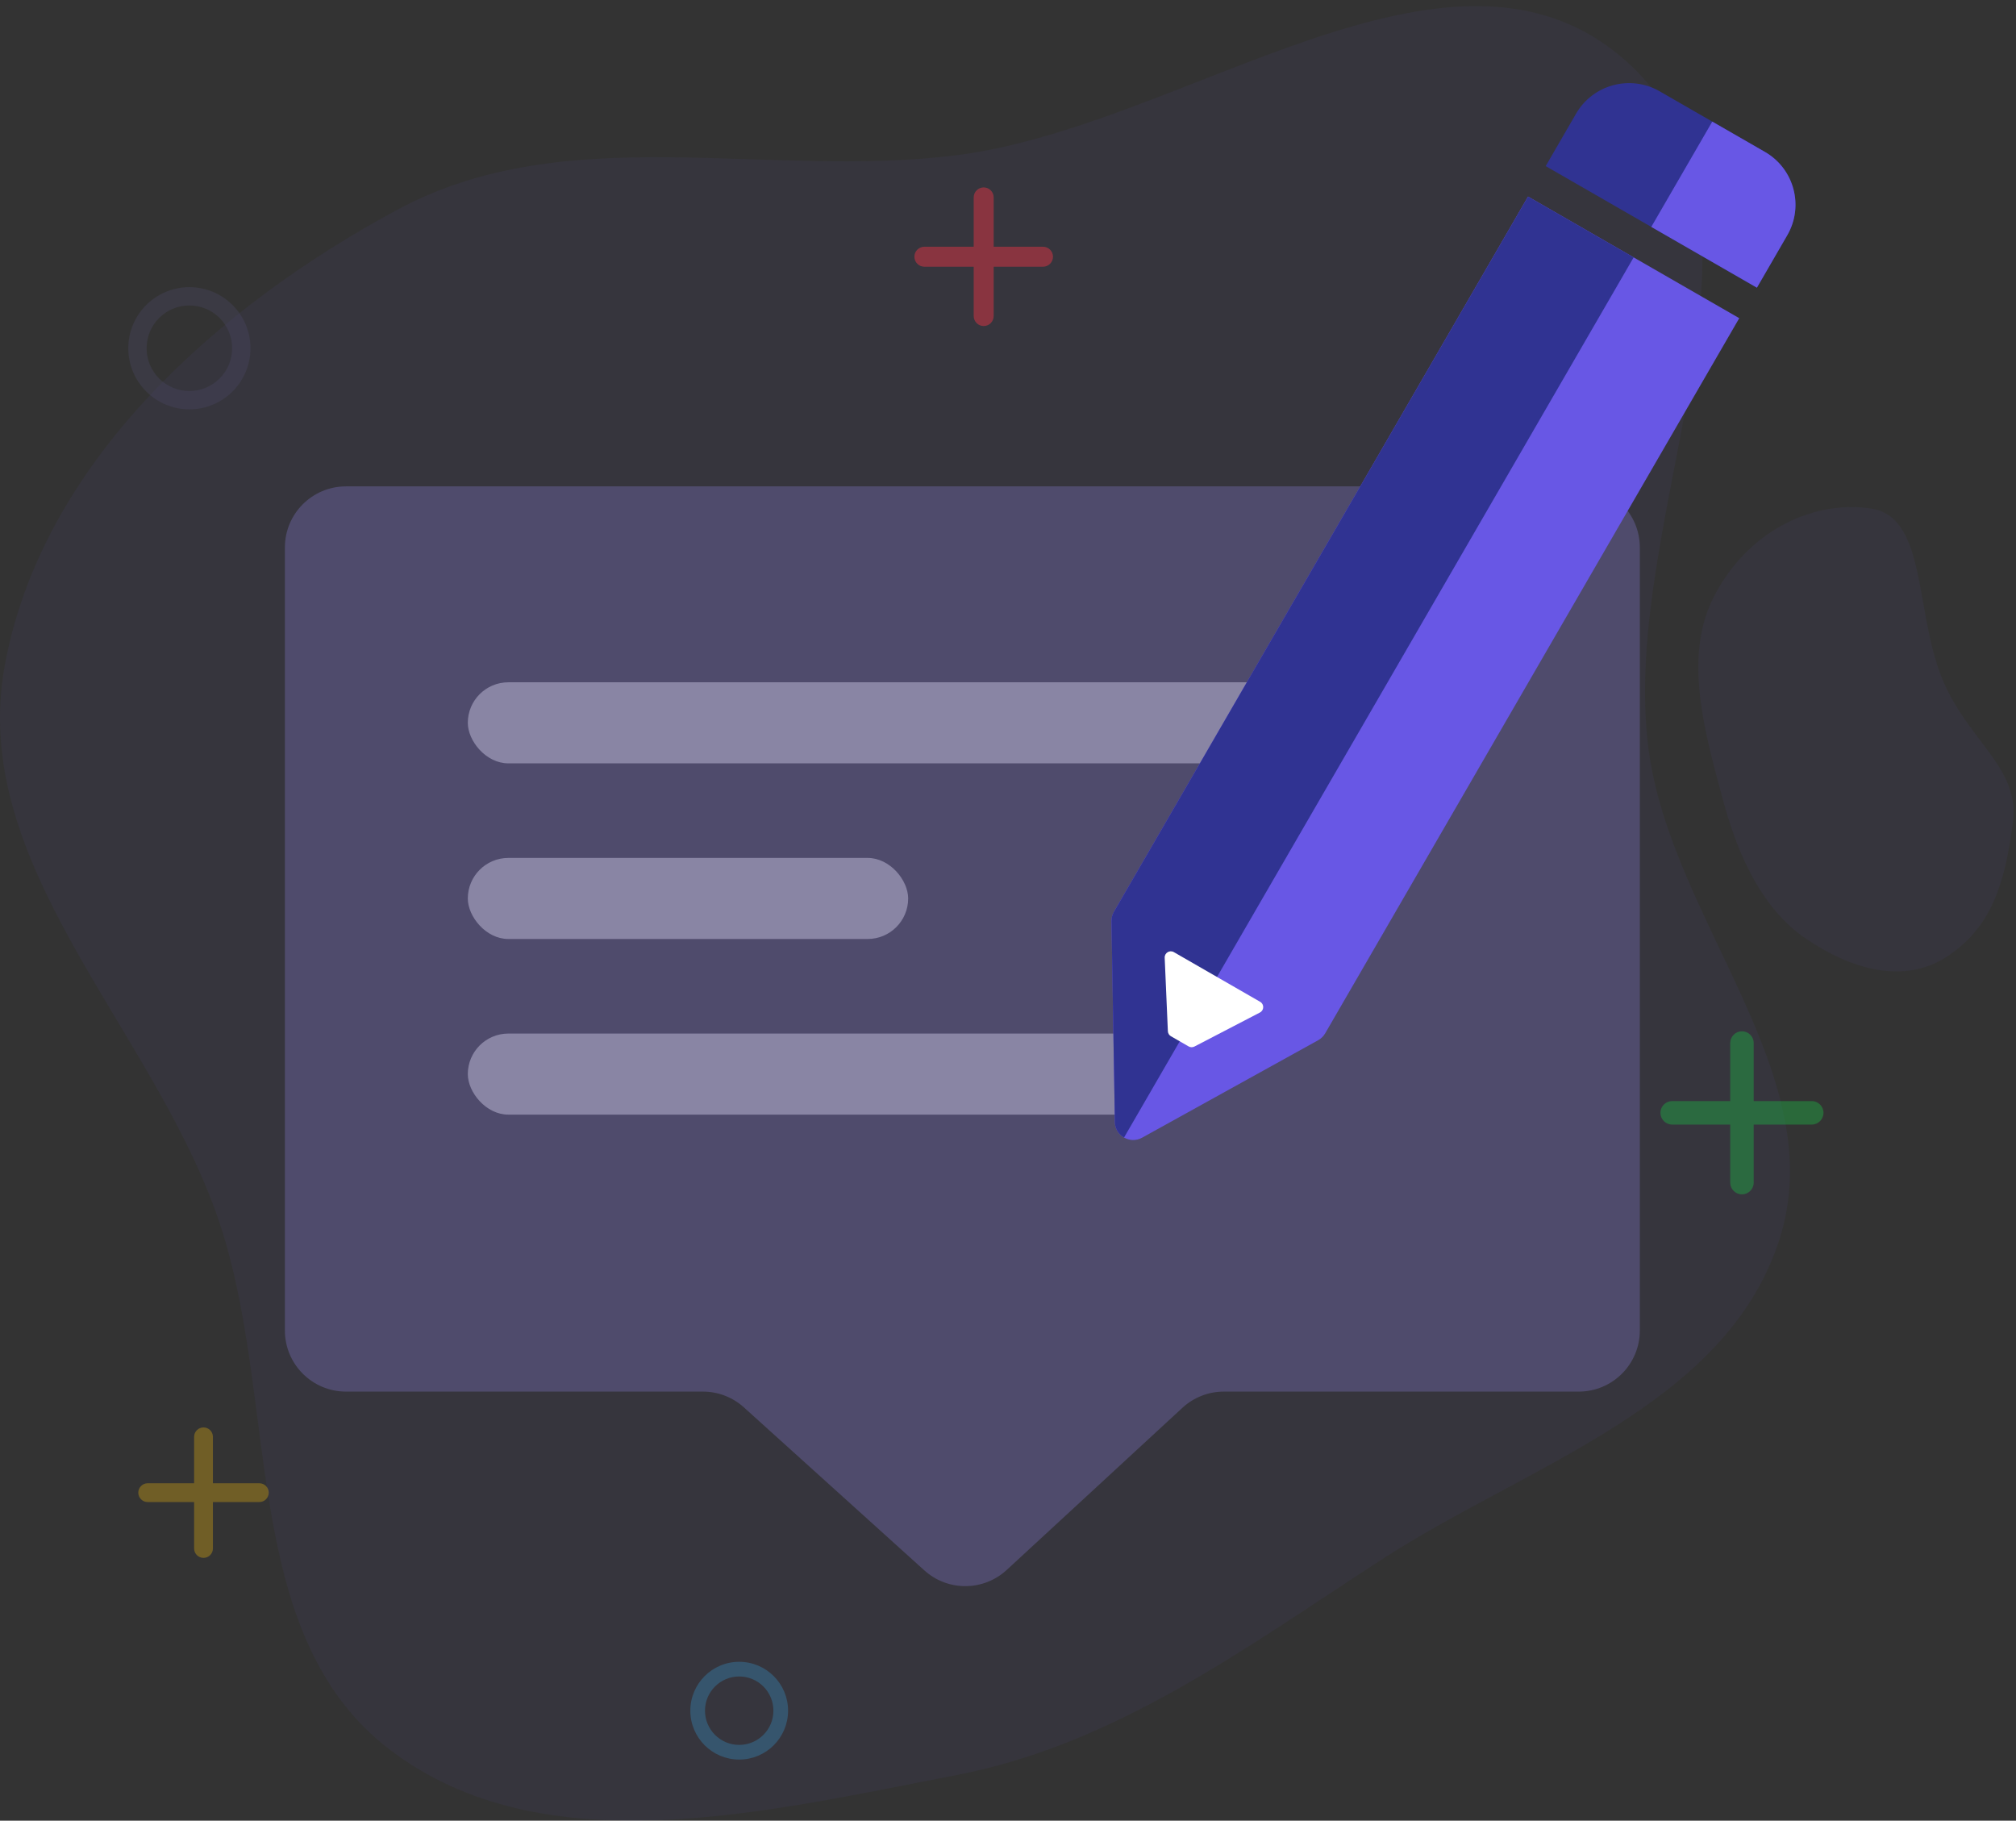 <svg viewBox="0 0 330 298" fill="none" xmlns="http://www.w3.org/2000/svg">
<rect x="0" y="0" width="330" height="298" fill="#333333" stroke="none"/>
<path opacity="0.06" fill-rule="evenodd" clip-rule="evenodd" d="M156.354 25.435C193.796 20.809 236.993 -15.014 265.61 9.507C295.046 34.729 264.796 84.324 269.863 122.696C273.586 150.893 300.089 176.15 291.18 203.167C282.275 230.173 250.042 239.778 226.143 255.274C203.724 269.81 182.612 285.545 156.354 290.586C125.29 296.55 89.027 305.553 63.868 286.428C38.735 267.323 45.995 228.364 35.427 198.663C24.422 167.734 -5.081 141.355 0.757 109.058C6.748 75.912 35.413 50.253 65.142 34.276C92.708 19.461 125.278 29.275 156.354 25.435Z" fill="#6857E5"/>
<path opacity="0.06" fill-rule="evenodd" clip-rule="evenodd" d="M306.247 83.229C315.111 84.527 313.5 99 317.5 110C321.5 121 330.674 125.268 329.5 134.5C328.215 144.6 325.996 151.666 318.911 156.438C311.641 161.335 302.808 158.558 295.543 153.595C288.742 148.949 284.665 140.625 282.143 131.323C279.13 120.206 275.483 107.762 280.438 97.875C285.775 87.228 296.393 81.786 306.247 83.229Z" fill="#6857E5"/>
<path opacity="0.3" fill-rule="evenodd" clip-rule="evenodd" d="M121 285.6C124.093 285.6 126.6 283.093 126.6 280C126.6 276.907 124.093 274.4 121 274.4C117.907 274.4 115.4 276.907 115.4 280C115.4 283.093 117.907 285.6 121 285.6ZM121 288C125.418 288 129 284.418 129 280C129 275.582 125.418 272 121 272C116.582 272 113 275.582 113 280C113 284.418 116.582 288 121 288Z" fill="#38A1DC"/>
<path opacity="0.3" fill-rule="evenodd" clip-rule="evenodd" d="M31 64C34.866 64 38 60.866 38 57C38 53.134 34.866 50 31 50C27.134 50 24 53.134 24 57C24 60.866 27.134 64 31 64ZM31 67C36.523 67 41 62.523 41 57C41 51.477 36.523 47 31 47C25.477 47 21 51.477 21 57C21 62.523 25.477 67 31 67Z" fill="#4F4B6C"/>
<path opacity="0.3" fill-rule="evenodd" clip-rule="evenodd" d="M31.775 235.175C31.775 234.326 32.464 233.637 33.314 233.637C34.163 233.637 34.852 234.326 34.852 235.175L34.852 242.775H42.452C43.301 242.775 43.99 243.464 43.99 244.313C43.99 245.163 43.301 245.852 42.452 245.852H34.852L34.852 253.451C34.852 254.301 34.163 254.99 33.314 254.99C32.464 254.99 31.775 254.301 31.775 253.451L31.775 245.852L24.176 245.852C23.326 245.852 22.637 245.163 22.637 244.313C22.637 243.464 23.326 242.775 24.176 242.775L31.775 242.775L31.775 235.175Z" fill="#FFC107"/>
<path opacity="0.5" fill-rule="evenodd" clip-rule="evenodd" d="M151.312 40.386C150.409 40.386 149.677 41.118 149.677 42.02C149.677 42.923 150.409 43.655 151.312 43.655L159.386 43.655L159.386 51.73C159.386 52.632 160.118 53.364 161.021 53.364C161.924 53.364 162.655 52.632 162.655 51.73L162.655 43.655H170.73C171.633 43.655 172.365 42.923 172.365 42.02C172.365 41.118 171.633 40.386 170.73 40.386H162.655L162.655 32.311C162.655 31.409 161.924 30.677 161.021 30.677C160.118 30.677 159.386 31.409 159.386 32.311L159.386 40.386L151.312 40.386Z" fill="#DC3545"/>
<path d="M258.424 79.609H56.634C51.111 79.609 46.634 84.087 46.634 89.609V217.772C46.634 223.295 51.111 227.772 56.634 227.772H115.061C117.538 227.772 119.926 228.691 121.764 230.351L151.306 257.035C155.143 260.501 160.99 260.47 164.79 256.963L193.552 230.423C195.4 228.718 197.821 227.772 200.334 227.772H258.424C263.947 227.772 268.424 223.295 268.424 217.772V89.609C268.424 84.087 263.947 79.609 258.424 79.609Z" fill="#4F4B6C"/>
<rect x="76.576" y="111.675" width="166.342" height="13.268" rx="6.634" fill="#8985A4"/>
<rect x="76.576" y="140.423" width="72.082" height="13.268" rx="6.634" fill="#8985A4"/>
<rect x="76.576" y="169.171" width="114.222" height="13.268" rx="6.634" fill="#8985A4"/>
<path d="M250.126 32.177L284.7 52.079L216.917 169.139C216.644 169.61 216.248 169.998 215.771 170.262L186.952 186.214C184.969 187.311 182.533 185.908 182.494 183.648L181.94 150.787C181.931 150.243 182.07 149.707 182.343 149.236L250.126 32.177Z" fill="#6857E5"/>
<path d="M257.985 18.605C260.752 13.826 266.876 12.185 271.662 14.94L288.903 24.865C293.689 27.62 295.326 33.728 292.558 38.508L287.589 47.09L253.015 27.187L257.985 18.605Z" fill="#303392"/>
<path fill-rule="evenodd" clip-rule="evenodd" d="M280.283 19.903L270.302 37.139L287.589 47.09L292.558 38.508C295.326 33.728 293.689 27.62 288.903 24.865L280.283 19.903Z" fill="#6857E5"/>
<path fill-rule="evenodd" clip-rule="evenodd" d="M267.413 42.128L250.126 32.177L182.343 149.236C182.07 149.707 181.931 150.243 181.94 150.787L182.495 183.648C182.514 184.778 183.132 185.693 183.994 186.19L267.413 42.128Z" fill="#303392"/>
<path d="M190.648 156.751C190.614 155.963 191.465 155.447 192.149 155.841L206.276 163.973C206.96 164.367 206.938 165.36 206.237 165.725L195.522 171.293C195.218 171.451 194.855 171.443 194.559 171.272L191.668 169.608C191.372 169.438 191.184 169.128 191.169 168.787L190.648 156.751Z" fill="white"/>
<path opacity="0.4" fill-rule="evenodd" clip-rule="evenodd" d="M283.219 170.72C283.219 169.658 284.08 168.797 285.142 168.797C286.204 168.797 287.065 169.658 287.065 170.72L287.065 180.22H296.565C297.627 180.22 298.488 181.08 298.488 182.143C298.488 183.205 297.627 184.066 296.565 184.066L287.065 184.066L287.065 193.565C287.065 194.627 286.204 195.488 285.142 195.488C284.08 195.488 283.219 194.627 283.219 193.565L283.219 184.066L273.72 184.066C272.658 184.066 271.797 183.205 271.797 182.143C271.797 181.08 272.658 180.22 273.72 180.22L283.219 180.22L283.219 170.72Z" fill="#1DBA44"/>
</svg>
